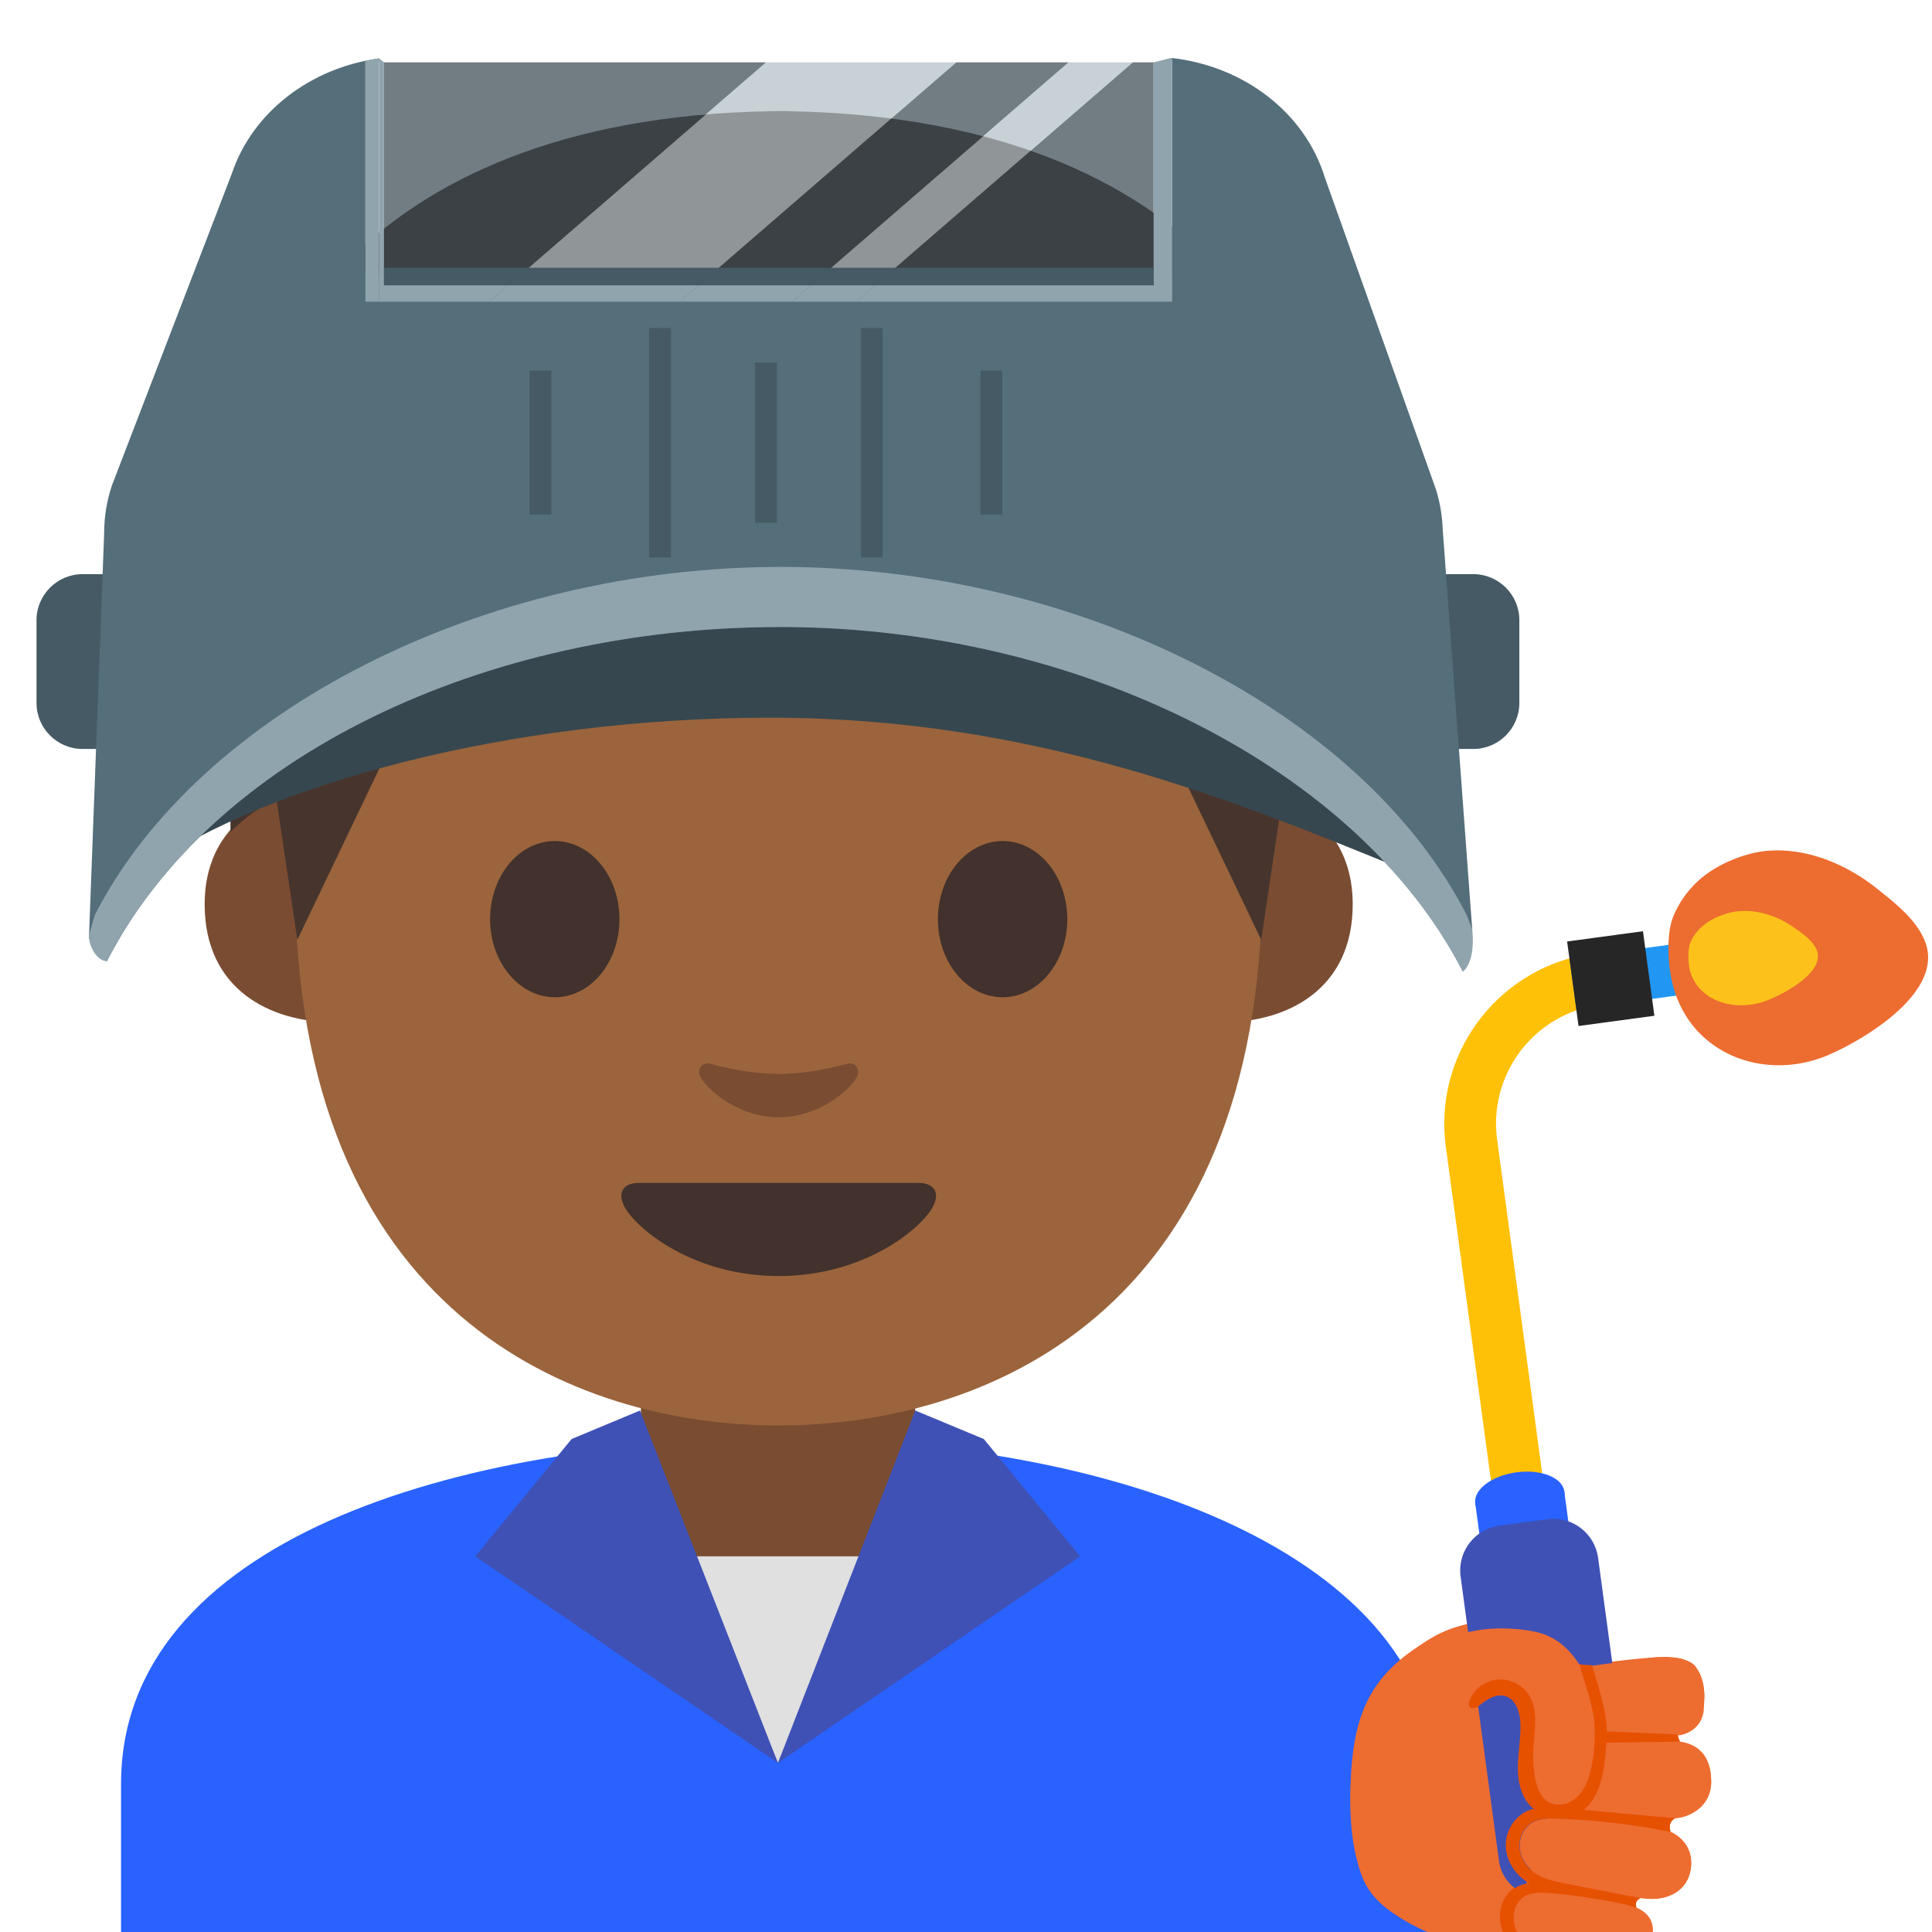 <?xml version='1.0' encoding='utf-8'?>
<svg xmlns="http://www.w3.org/2000/svg" width="128" height="128" viewBox="0 0 128 128"><path d="M8.02 118.18v9.89h87.14v-9.89c0-15.17-21.39-22.87-43.24-22.84-21.72.03-43.9 6.78-43.9 22.84z" fill="#2962ff" /><path d="M51.54 90.34h-9.08v9.59c0 4.34 3.7 7.86 8.26 7.86h1.65c4.56 0 8.26-3.52 8.26-7.86v-9.59h-9.09z" fill="#7a4c32" /><path fill="#e0e0e0" d="M45.66 103.11h11.85l-5.97 13.69z" /><path fill="#3f51b5" d="M31.49 103.11l20.05 13.69-9.14-23.35-4.53 1.89zM71.56 103.11L51.54 116.8l9.1-23.35 4.54 1.89z" /><path d="M83.73 52.55s5.89 1.02 5.89 7.37c0 5.6-4.3 7.81-8.6 7.81V52.55h2.71zM19.45 52.55s-5.89 1.02-5.89 7.37c0 5.6 4.3 7.81 8.6 7.81V52.55h-2.71z" fill="#7a4c32" /><path d="M51.59 10.99c-25.4 0-32.04 19.69-32.04 47.35 0 28.68 18.43 36.1 32.04 36.1 13.41 0 32.04-7.2 32.04-36.1 0-27.66-6.64-47.35-32.04-47.35z" fill="#9b643c" /><path d="M41.04 60.9c0 2.86-1.91 5.17-4.28 5.17-2.36 0-4.29-2.32-4.29-5.17 0-2.86 1.92-5.18 4.29-5.18 2.37.01 4.28 2.32 4.28 5.18M62.14 60.9c0 2.86 1.91 5.17 4.29 5.17 2.36 0 4.28-2.32 4.28-5.17 0-2.86-1.92-5.18-4.28-5.18-2.38.01-4.29 2.32-4.29 5.18M60.86 78.37h-9.27-9.27c-1.06 0-1.52.71-.82 1.79.98 1.5 4.64 4.38 10.09 4.38s9.11-2.88 10.09-4.38c.7-1.07.25-1.79-.82-1.79z" fill="#42312c" /><path d="M56.07 70.49c-1.58.45-3.22.66-4.48.66-1.26 0-2.9-.22-4.48-.66-.67-.19-.94.45-.7.87.5.88 2.52 2.66 5.18 2.66 2.66 0 4.68-1.78 5.18-2.66.24-.42-.03-1.06-.7-.87z" fill="#7a4c32" /><path d="M52.35 7.37s-.5-.02-.71-.01c-.21 0-.71.01-.71.01-27.4.53-35.67 17.02-35.67 28.46 0 11.11.01 19.28.01 19.28s.44-.45 1.24-1.08c.86-.67 1.81-1.04 1.81-1.04l1.38 9.28 9.13-19.08c.06-.12.18-.19.31-.17l5.41.6c5.44.6 10.91.9 16.37.91v.01c.24 0 .47-.01.71-.01s.47.01.71.01v-.01c5.46-.02 10.93-.31 16.37-.91l5.41-.6c.13-.01.25.06.31.17l9.13 19.08 1.38-9.28s.95.38 1.81 1.04c.81.63 1.24 1.08 1.24 1.08s.01-8.16.01-19.28c.02-11.44-8.24-27.93-35.65-28.46z" fill="#47352d" /><g><path d="M97.62 49.62h-1.93c-1.67 0-3.04-1.37-3.04-3.04v-5.5c0-1.67 1.37-3.04 3.04-3.04h1.93c1.67 0 3.04 1.37 3.04 3.04v5.5c0 1.67-1.37 3.04-3.04 3.04zM7.39 49.62H5.46c-1.67 0-3.04-1.37-3.04-3.04v-5.5c0-1.67 1.37-3.04 3.04-3.04h1.93c1.67 0 3.04 1.37 3.04 3.04v5.5c0 1.67-1.37 3.04-3.04 3.04z" fill="#455a64" /><path d="M51.03 39.37c-14.1 0-32.85 5.59-41.36 9.57v8.62c7.99-5.6 24.1-10.01 41.36-10.01 17.46 0 30.69 5.46 42.12 10.13.05-1.87.38-8.89-.73-11.12-8.5-4.06-27.12-7.19-41.39-7.19z" fill="#37474f" /><path d="M95.58 35.02c-.03-.87-.18-1.74-.44-2.58l-7.37-20.69c-1.32-4.29-5.37-7.38-10.16-7.91l.05.26v14.08H24.21V4.1h.91v-.23c-4.55.62-8.39 3.55-9.76 7.63L7.42 32.15c-.35 1.03-.52 2.1-.52 3.18l-1 26.62c0 .92.63 1.5 1.18 1.74C14 50.17 32.03 41.54 51.72 41.54s38.27 9.31 45.2 22.83c.27-.96.62-.39.62-2.78l-1.96-26.57z" fill="#546e7a" /><g fill="#90a4ae"><path d="M77.61 3.83l.05.26v-.25c-.01 0-.03 0-.05-.01zM25.12 4.1v-.23c-.31.04-.61.1-.91.16v.07h.91zM5.9 61.94c0 .92.61 1.74 1.18 1.74C14 50.17 32.03 41.54 51.72 41.54s38.27 9.31 45.2 22.83c0 0 .85-.53.62-2.78 0 0-.29-.78-.37-.97-6.92-13.52-25.76-23.06-45.45-23.06S13.2 47.11 6.28 60.62" /></g><path opacity=".7" fill="#b0bec5" d="M46.29 18.9L63.36 4.13H50.75L33.68 18.9z" /><path opacity=".7" fill="#37474f" d="M63.36 4.13L46.29 18.9h7.44L70.8 4.13zM33.68 18.9L50.75 4.13H25.44V18.9zM76.43 18.9V4.13h-1.38L57.98 18.9z" /><path opacity=".7" fill="#b0bec5" d="M53.73 18.9h4.25L75.05 4.13H70.8z" /><path fill="#90a4ae" d="M24.21 4.05v15.94h.91V3.87zM33.68 18.9l-1.26 1.09h12.62l1.25-1.09z" /><path fill="#90a4ae" d="M46.29 18.9l-1.25 1.09h7.44l1.25-1.09zM25.44 18.9V4.13l-.32-.26v16.12h7.3l1.26-1.09zM77.61 3.83l-1.18.3V18.9H57.98l-1.26 1.09h20.94V4.13z" /><path fill="#90a4ae" d="M53.73 18.9l-1.25 1.09h4.24l1.26-1.09z" /><g fill="#455a64"><path d="M64.96 24.56h1.44v9.53h-1.44zM57.04 21.73h1.44v15.2h-1.44zM50.03 24.02h1.44v10.62h-1.44zM35.09 24.56h1.44v9.53h-1.44zM43.01 21.73h1.44v15.2h-1.44z" /></g><path fill="#455a64" d="M25.44 17.74h50.99v1.16H25.44z" /></g><g><path d="M101.86 107.61c1.5.37 2.46 1.43 3.13 2.75 1.67-.3 4.55-.6 5.39-.58.99.03 2.3.14 2.52 2.17.14 1.32-.36 2.41-2.05 2.57-.63.06-1.28.1-1.92.13l.23.74c.59-.01 1.12-.03 1.53-.03 1.71-.02 2.68.89 2.68 2.7 0 1.59-1.37 2.34-2.37 2.4-.53.03-2.01-.05-3.47-.19l-.15.31-.06.09c.92.14 1.8.29 2.42.4 1.67.3 2.47 1.41 2.28 2.73-.23 1.6-1.66 2.04-2.65 2.01-.74-.02-3.34-.43-5.08-.8l-.34.49c.12.02.25.04.39.06.02 0 .04.01.07.01l.35.06c.03 0 .05.01.08.01.14.02.28.05.42.07h.02c.15.02.3.05.45.08.03 0 .06.01.08.01l.35.06c.05.01.09.02.14.02.1.02.2.04.29.05l.15.03c.1.02.19.04.28.05l.14.03c.13.03.27.05.39.08 1.53.32 2.11 1.01 1.92 2.22-.26 1.7-1.97 2.08-2.88 1.99-.91-.08-3.97-.71-4.97-1.15l-.18-.09-.35.5c-4.5-.3-7.73-2.18-7.73-2.18-2.64-1.48-3.08-2.62-3.52-4.43-.5-2.06-.38-4.5-.36-4.88.16-4.1 1.07-6.75 4.38-8.95.8-.53 1.97-1.46 4.56-1.76 1-.1 2.44-.03 3.44.22z" fill="#ed6c30" /><path d="M105.6 114.42s.04-2.06-.61-4.06l.72-.13s.51 1.42.69 3.52c.03.34.04.65.04.95l.64-.04 4.29-.24s-.32.06-.32.54c0 .2.12.33.21.41-.18-.02-.38-.04-.58-.03l-4.26.11c-.01.12-.01.24-.02.37-.1 1.74-.51 3.41-1.48 4.05 3.22.38 6.08.57 6.08.57-.56.23-.32.91-.32.91-2.17-.59-7.43-.9-7.43-.9-2.22-.19-2.52 1.31-2.52 1.31-.41 1.81 1.56 2.64 1.56 2.64.26.15 2.61.62 4.29.94l1.68.31.47.09c-.05-.01-.25-.02-.33.31-.04.16 0 .27.03.34-.25-.11-.55-.21-.9-.28-.79-.16-3.18-.55-3.36-.58l-.6-.08c-1.98-.26-2.46.09-2.46.09-1.1.58-.78 1.98-.78 1.98.24 1.35 1.73 1.77 1.73 1.77.57.17 3.59.9 3.59.9l-4.57-.6c-.32-.1-.44-.25-.62-.39-1.61-1.32-.93-3.11-.93-3.11.25-.69.77-1 .77-1 .31-.19.67-.29 1.04-.33-1.87-.99-1.57-2.99-1.57-2.99.24-1.23 1.13-1.75 1.83-1.97-.06-.05-.13-.1-.19-.16 0 0-1.2-.79-.76-4.18.15-1.14.13-1.3.01-2.02 0 0-.43-1.54-1.71-1.05 0 0-.43.11-1.1.64 0 0-.54.42-.53-.24 0-.2.14-.56.41-.87 0 0 .28-.33.97-.52 0 0 1.79-.71 2.68 1.08.47.94.38 1.56.23 2.52 0 0-.28 3.03.51 4 0 0 .78.89 2.03.34.01.02 1.71-.92 1.45-4.92z" fill="#e65100" /></g><g><path d="M99.19 75.51l4.06 30.06c.01.08.03.17.05.25l-3.4.46c-.01-.08-.04-.16-.05-.25l-4.06-30.06c-.82-6.04 3.29-11.62 9.23-12.72l.46 3.4c-4.07.83-6.86 4.69-6.29 8.86z" fill="#ffc107" /><g fill="#2962ff"><path d="M107.415 126.771l-5.896.797-3.777-27.956 5.896-.797z" /><ellipse cx="100.69" cy="99.21" rx="2.98" ry="1.68" transform="rotate(-7.693 100.697 99.207)" /></g><path d="M102.39 125.63l3.68-.5c1.5-.2 2.55-1.58 2.35-3.09l-2.54-18.82a2.997 2.997 0 0 0-3.37-2.57l-3.17.43a2.997 2.997 0 0 0-2.57 3.37l2.54 18.82a2.734 2.734 0 0 0 3.08 2.36z" fill="#3f51b5" /><path fill="#2196f3" d="M103.984 63.486l6.818-.921.455 3.369-6.818.921z" /><path fill="#262626" d="M103.826 62.376l5.024-.68.757 5.6-5.025.679z" /><g><path d="M110.9 60.62a6.638 6.638 0 0 1 2.86-3.16c.95-.55 2.23-1 3.33-1.09 2.64-.22 5.27.9 7.3 2.53 1.2.96 2.71 2.13 3.21 3.65 1.06 3.25-4.07 6.31-6.43 7.33-4.28 1.85-9.28-.07-10.38-4.79-.3-1.22-.41-3.29.11-4.47z" fill="#ed6c30" /><path d="M112.06 62.29c.29-.57.77-1.05 1.45-1.41.48-.25 1.12-.46 1.67-.51 1.32-.12 2.63.35 3.63 1.05.59.41 1.34.91 1.57 1.57.5 1.42-2.09 2.81-3.28 3.28-2.16.85-4.64.04-5.15-2.02-.12-.53-.16-1.44.11-1.96z" fill="#fcc21b" /></g></g><path d="M110.89 120.45h.11c.99-.06 2.36-.81 2.37-2.4 0-1.74-.89-2.64-2.48-2.69l-.07-.37.52-.03c.88-.21 1.34-.74 1.5-1.42.06-.1.08-1.24.07-1.37-.08-1.07-.47-1.57-.47-1.57-.4-1.02-2.86-.79-2.86-.79l-4.49.6c-.16-.05-.32-.1-.47-.15-.65-1.02-1.52-1.81-2.77-2.12-1-.24-2.43-.32-3.44-.2-2.59.3-3.76 1.23-4.56 1.76-.17.11-.31.23-.46.35.91 1.65 2.29 3.38 3.98 3.09.11-.25.29-.51.37-.6.36-.39.86-.67 1.39-.73.83-.1 1.69.31 2.14 1.01.7 1.08-.11 2.51-.16 3.8-.02.61.48 1.2.6 1.8.11.57.33 1.17.82 1.48.03.02.08.02.11.04-.03.1-.1.3-.18.56-.32.02-.63.08-.9.23-.62.34-.94 1.09-.86 1.78.06.51.33.98.71 1.33-.24.78-.44 1.48-.54 1.89-.69.53-.76 1.66-.28 2.41.5.79 1.42 1.22 2.33 1.45s1.85.31 2.74.61c-.05-.01-.09-.01-.14-.02.45.08.83.14 1.07.16.9.08 2.62-.3 2.88-1.99.15-.97-.21-1.6-1.14-1.98-.07-.25-.19-.53-.26-.74.17.03.35.07.52.1.33.04.61.07.78.07.99.03 2.43-.41 2.65-2.01.15-1.06-.34-1.97-1.4-2.45-.39-.08-.79-.14-1.18-.21.16-.26.32-.52.48-.77l.97.09z" fill="#ed6c30" /><path d="M111.33 115.39c-.14-.18-.17-.47-.17-.47h-.03c-.36-.03-4.67-.21-4.67-.21-.02-1.39-.59-3.05-.98-4.38-.26-.03-.57 0-.84-.09.34 1.31.97 2.84 1.01 4.18.03.9-.03 1.79-.22 2.67-.15.71-.39 1.43-.91 1.94s-1.37.72-1.98.33c-.49-.31-.7-.91-.82-1.48-.12-.6-.17-1.21-.14-1.81.05-1.29.4-2.7-.29-3.78-.45-.7-1.32-1.11-2.14-1.01-.53.06-1.03.34-1.39.73-.17.19-.83 1.13-.15 1.15.19 0 .36-.13.51-.25.46-.37 1.04-.71 1.61-.54.7.21.97 1.06 1 1.79.04 1-.17 1.99-.17 2.98 0 1 .27 2.07 1.04 2.7-1.04.23-1.81 1.26-1.84 2.33-.03 1.07.64 2.09 1.57 2.61-.87.02-1.63.72-1.86 1.56-.23.84.03 1.76.56 2.45.23.3.51.56.85.72.07.03.15.05.23.07l.32-.46-.11.15-.22.31c.23.07.48.11.72.15.14.02.28.04.43.05 1.09.14 2.18.28 3.27.41.05.01.09.01.14.02-.89-.3-1.83-.38-2.74-.61s-1.82-.66-2.33-1.45c-.5-.79-.41-2 .38-2.49.48-.3 1.07-.28 1.63-.24.89.06 1.77.17 2.65.31.24.04.48.08.71.12l.18.03c.05.01.09.02.14.02.1.02.2.04.29.05l.15.03c.1.02.19.04.28.05l.14.03c.13.03.27.05.39.08.27.06.49.13.7.2.06.02.13.03.19.05-.14-.23.03-.58.29-.62l-.14-.03-4.89-.96c-.64-.13-1.3-.26-1.85-.59-.6-.36-1.06-.98-1.15-1.68-.09-.7.24-1.45.86-1.78.47-.26 1.03-.25 1.57-.24 2.51.08 5.02.37 7.49.86.02 0 .05.01.07.01-.16-.31 0-.75.32-.89-.04 0-.08-.01-.11-.01-1.98-.18-3.96-.37-5.94-.55 1.21-1.06 1.39-2.85 1.48-4.45 0-.01 4.71-.07 4.91-.07z" fill="#e65100" /></svg>